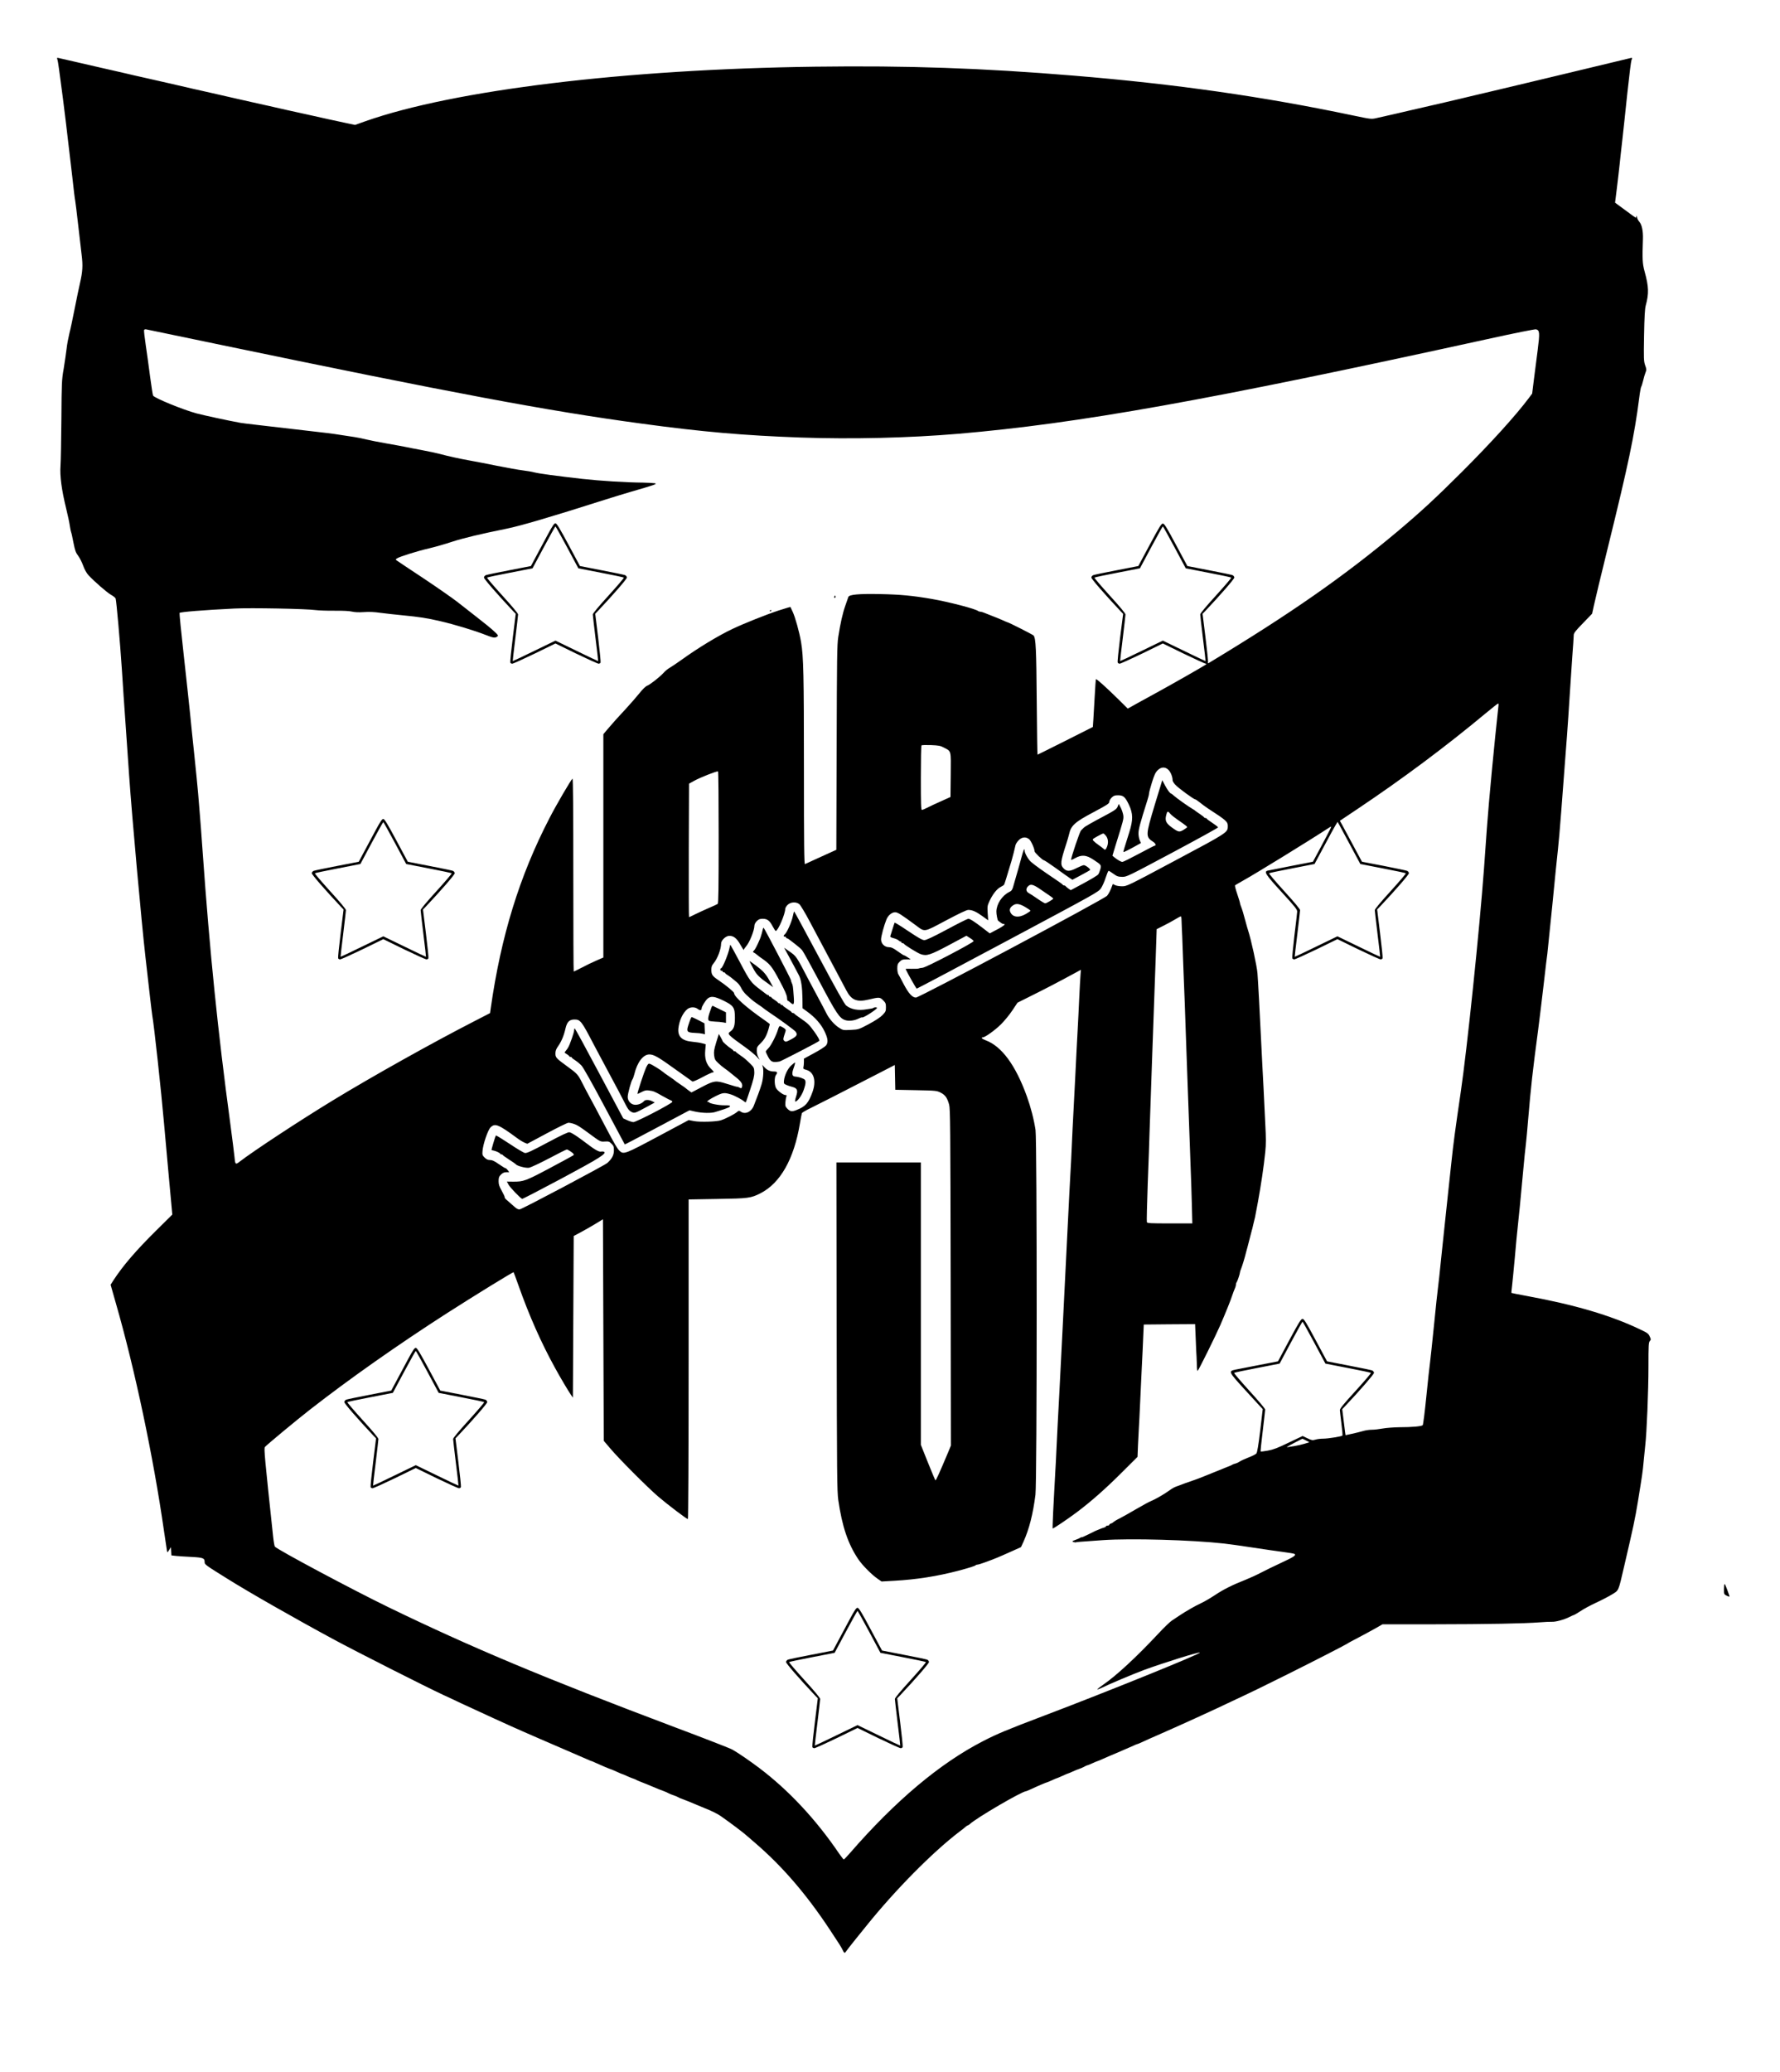 <?xml version="1.0" standalone="no"?>
<!DOCTYPE svg PUBLIC "-//W3C//DTD SVG 20010904//EN"
 "http://www.w3.org/TR/2001/REC-SVG-20010904/DTD/svg10.dtd">
<svg version="1.0" xmlns="http://www.w3.org/2000/svg"
 width="2192pt" height="2551pt" viewBox="0 0 2192 2551"
 preserveAspectRatio="xMidYMid meet">

<g transform="translate(0,2551) scale(0.1,-0.1)"
fill="#000000" stroke="none">
<path d="M705 24783 c5 -10 14 -63 21 -118 7 -55 18 -136 24 -180 23 -155 99
-788 140 -1150 16 -148 32 -281 36 -295 3 -14 19 -142 35 -285 16 -143 36
-314 44 -380 17 -136 13 -205 -20 -350 -13 -55 -42 -196 -65 -312 -23 -117
-52 -256 -66 -309 -13 -54 -29 -138 -34 -188 -6 -50 -22 -158 -35 -241 -25
-143 -26 -172 -29 -620 -2 -258 -7 -519 -11 -578 -9 -126 13 -296 71 -532 19
-77 39 -171 44 -209 6 -38 13 -73 16 -78 3 -4 16 -61 28 -126 20 -100 29 -125
58 -163 19 -25 47 -80 62 -122 17 -47 42 -92 64 -116 72 -78 228 -214 279
-243 29 -16 54 -37 57 -46 10 -31 55 -543 76 -862 11 -173 31 -472 45 -665 14
-192 34 -485 45 -650 36 -517 152 -1801 200 -2225 11 -96 34 -294 50 -440 17
-146 32 -276 35 -290 21 -110 111 -939 145 -1330 11 -129 39 -434 61 -678 l41
-443 -199 -197 c-250 -247 -410 -434 -526 -612 l-35 -55 64 -225 c234 -811
463 -1895 594 -2810 17 -118 33 -226 36 -240 5 -24 6 -24 27 10 l22 35 3 -51
3 -51 62 -7 c34 -3 120 -9 190 -12 140 -8 157 -15 157 -63 0 -30 5 -34 278
-204 263 -165 825 -486 1322 -754 273 -147 1120 -576 1340 -678 58 -26 157
-73 220 -103 155 -73 669 -308 750 -342 36 -15 121 -52 190 -83 109 -48 293
-127 495 -214 33 -14 84 -36 113 -49 29 -13 55 -24 59 -24 3 0 24 -9 47 -20
56 -26 183 -80 190 -80 3 0 35 -14 71 -30 36 -17 68 -30 71 -30 3 0 29 -11 57
-24 29 -13 63 -27 77 -31 14 -4 30 -11 35 -15 6 -4 35 -17 65 -28 30 -11 93
-37 140 -57 47 -20 105 -44 130 -52 25 -9 54 -22 65 -29 11 -6 38 -17 60 -24
22 -7 45 -17 51 -21 6 -5 35 -18 65 -28 30 -11 92 -36 139 -56 47 -20 101 -42
120 -50 74 -28 167 -73 206 -101 138 -97 282 -206 335 -254 9 -8 43 -37 75
-65 338 -288 639 -635 930 -1075 123 -185 141 -214 160 -253 21 -44 26 -45 48
-12 9 14 63 82 119 152 56 69 113 140 127 157 351 437 815 907 1145 1158 39
29 76 59 83 66 7 6 17 12 21 12 4 0 16 8 27 18 82 76 641 402 689 402 3 0 30
11 58 24 67 32 194 86 201 86 3 0 30 11 60 25 30 14 57 25 60 25 3 0 35 14 71
30 36 17 68 30 71 30 3 0 29 11 57 24 29 13 63 27 77 31 14 4 41 16 60 26 19
11 38 19 42 19 4 0 32 11 62 25 30 14 57 25 60 25 3 0 29 11 58 24 29 13 118
52 198 85 80 34 163 71 186 81 23 11 44 20 48 20 4 0 31 11 59 24 29 14 115
53 192 86 77 34 160 71 185 82 25 11 63 28 85 38 22 10 117 53 210 95 94 43
206 94 250 115 44 21 125 59 180 85 263 123 364 172 685 332 359 179 726 368
745 382 5 5 69 39 140 76 72 38 166 89 210 114 l80 46 635 0 c661 1 1104 9
1300 24 63 5 131 8 150 7 46 -3 152 26 215 58 28 14 54 26 58 26 4 0 40 21 80
47 39 27 126 73 192 104 66 30 154 76 195 101 87 53 78 33 150 343 115 493
134 581 170 800 51 312 60 371 70 487 6 62 15 151 20 198 19 162 40 676 40
974 0 264 2 302 17 318 15 17 15 21 -2 57 -15 35 -28 44 -124 89 -359 171
-799 300 -1380 407 -107 20 -196 37 -198 39 -2 2 1 39 7 82 5 44 21 205 35
359 13 154 27 298 30 320 7 52 51 500 75 770 10 116 24 248 30 295 6 47 19
193 30 325 32 382 54 581 120 1075 16 124 48 383 70 575 22 193 42 361 45 375
2 14 29 277 60 585 30 308 61 621 70 695 8 74 27 281 40 460 72 932 85 1116
100 1360 9 146 25 384 35 529 11 146 20 278 20 294 0 23 21 51 113 145 l113
117 23 105 c12 58 89 377 171 710 253 1026 327 1378 386 1840 9 74 21 137 25
140 4 3 14 36 23 73 9 37 22 83 30 102 13 31 13 40 -5 89 -17 51 -18 76 -13
368 4 225 10 328 20 365 41 150 38 234 -14 423 -26 95 -29 151 -20 400 3 94
-13 173 -43 208 -16 18 -30 45 -30 60 -1 17 -3 20 -6 10 -2 -10 -7 -18 -10
-18 -2 0 -49 33 -102 73 -54 39 -110 81 -125 92 l-27 20 21 170 c12 94 27 229
35 300 7 72 23 211 34 310 11 99 39 355 61 569 23 215 46 398 51 407 13 26 11
30 -13 24 -23 -5 -397 -95 -583 -140 -55 -13 -167 -40 -250 -60 -82 -20 -197
-47 -255 -61 -58 -14 -150 -36 -205 -49 -98 -23 -302 -72 -420 -100 -33 -8
-109 -26 -170 -40 -60 -14 -155 -37 -210 -50 -55 -13 -143 -34 -195 -46 -225
-51 -303 -69 -430 -99 -121 -29 -224 -52 -415 -95 -58 -13 -66 -12 -290 35
-1104 232 -2182 386 -3435 489 -1124 93 -2042 125 -3184 110 -2336 -31 -4446
-287 -5538 -672 l-126 -45 -118 25 c-140 30 -276 59 -469 103 -77 17 -189 42
-250 55 -60 14 -159 36 -220 50 -60 13 -159 35 -220 49 -60 14 -162 36 -225
51 -63 14 -176 40 -250 57 -74 17 -182 41 -240 54 -179 42 -426 98 -630 144
-52 11 -142 32 -200 46 -121 28 -230 53 -385 88 -60 14 -180 41 -265 61 -85
19 -166 38 -179 41 -20 4 -22 2 -16 -13z m1935 -3502 c2949 -613 4113 -831
5255 -985 757 -103 1267 -147 1965 -172 630 -22 1340 -5 1940 46 1484 127
3061 409 6519 1166 345 76 583 123 597 120 45 -12 47 -43 20 -255 -14 -108
-35 -272 -47 -366 l-21 -170 -41 -55 c-162 -216 -466 -551 -826 -911 -324
-323 -505 -490 -796 -735 -658 -551 -1316 -1010 -2302 -1605 -29 -18 -31 -18
-27 -2 3 10 -11 148 -31 307 l-36 290 34 35 c187 198 357 394 357 411 0 12
-10 24 -22 30 -13 5 -143 32 -289 60 l-267 52 -140 261 c-117 219 -144 262
-162 262 -18 0 -45 -43 -162 -262 l-140 -261 -267 -52 c-146 -28 -276 -55
-288 -60 -13 -6 -23 -18 -23 -30 0 -17 159 -200 357 -411 l34 -36 -37 -291
c-20 -161 -34 -299 -30 -307 3 -8 14 -15 24 -15 11 0 135 56 276 124 l256 125
256 -125 c141 -68 264 -124 272 -124 13 0 13 -3 -3 -14 -35 -24 -405 -235
-575 -328 -91 -50 -214 -117 -273 -150 l-109 -61 -111 110 c-164 161 -274 259
-281 252 -2 -2 -9 -96 -15 -209 -6 -113 -14 -244 -17 -292 l-6 -87 -339 -171
c-186 -93 -340 -170 -342 -170 -3 0 -7 296 -10 658 -5 643 -11 775 -39 809 -9
11 -309 163 -322 163 -3 0 -33 13 -68 29 -35 15 -90 38 -123 50 -33 13 -75 29
-93 37 -18 8 -41 14 -50 14 -10 0 -22 4 -28 9 -28 25 -358 111 -564 147 -243
42 -394 56 -645 61 -261 5 -379 -6 -388 -36 -3 -9 -20 -56 -37 -106 -34 -97
-61 -218 -87 -385 -15 -92 -17 -260 -20 -1363 l-4 -1258 -42 -19 c-23 -10
-107 -49 -187 -85 -80 -37 -151 -69 -157 -72 -10 -4 -13 234 -13 1168 0 1165
-5 1384 -35 1564 -21 123 -72 308 -104 375 -14 30 -27 56 -27 58 -1 2 -66 -18
-145 -43 -150 -49 -423 -158 -569 -227 -177 -84 -426 -235 -631 -383 -52 -37
-114 -79 -138 -93 -24 -13 -57 -40 -74 -59 -44 -50 -166 -147 -205 -163 -21
-8 -58 -43 -98 -94 -36 -45 -109 -128 -162 -186 -114 -122 -159 -173 -230
-256 l-52 -62 0 -1374 0 -1375 -87 -38 c-49 -21 -130 -60 -180 -87 -51 -26
-95 -48 -98 -48 -3 0 -5 536 -5 1191 0 788 -3 1188 -10 1184 -17 -11 -199
-321 -285 -489 -368 -711 -596 -1451 -722 -2339 l-8 -58 -190 -98 c-515 -264
-1259 -680 -1745 -976 -401 -244 -980 -624 -1153 -758 -47 -37 -52 -31 -60 66
-4 40 -27 225 -52 412 -152 1124 -252 2101 -340 3345 -14 195 -29 405 -35 465
-5 61 -14 171 -20 245 -6 74 -27 284 -46 465 -19 182 -44 418 -54 525 -11 107
-45 428 -77 712 -32 284 -55 519 -52 523 13 12 289 35 679 54 196 10 884 -3
995 -19 39 -5 144 -9 235 -8 102 1 184 -3 215 -11 33 -8 82 -10 145 -6 65 5
130 2 205 -9 61 -8 187 -22 280 -31 189 -18 297 -34 454 -71 177 -41 422 -115
562 -170 94 -37 115 -40 142 -20 16 12 13 18 -42 68 -33 31 -124 105 -203 166
-78 61 -189 147 -244 191 -56 44 -241 173 -410 286 -170 112 -319 212 -332
221 -23 16 -23 16 -4 30 30 21 253 91 397 124 72 17 198 53 282 81 134 44 356
97 668 160 174 35 551 146 1210 356 94 30 233 72 310 95 308 89 343 101 310
109 -16 3 -82 7 -146 8 -215 2 -523 21 -749 46 -323 37 -527 64 -590 80 -30 8
-95 19 -145 25 -49 6 -191 31 -315 56 -124 25 -272 54 -330 64 -135 24 -275
55 -370 81 -41 11 -145 33 -230 49 -85 16 -175 33 -200 39 -25 5 -126 24 -224
41 -99 17 -214 40 -255 50 -42 11 -107 24 -146 30 -38 5 -113 17 -165 25 -111
18 -164 24 -565 70 -165 19 -379 44 -475 55 -96 11 -186 22 -200 25 -154 28
-449 92 -540 116 -167 45 -516 188 -535 219 -4 6 -20 109 -36 228 -15 119 -40
295 -54 391 -14 96 -24 180 -21 188 4 8 14 11 28 8 13 -3 390 -81 838 -174z
m11824 -2509 l138 -258 277 -54 c152 -29 279 -56 283 -60 5 -3 -80 -102 -187
-220 -124 -136 -195 -221 -195 -234 0 -12 16 -145 34 -296 19 -151 33 -276 32
-278 -2 -1 -121 55 -264 125 l-262 127 -262 -127 c-143 -70 -262 -126 -264
-125 -1 2 13 127 32 278 18 151 34 284 34 296 0 13 -71 98 -195 234 -107 118
-192 217 -187 220 4 4 131 31 283 60 l277 54 138 258 c76 142 141 258 144 258
3 0 68 -116 144 -258z m3989 -1949 c-51 -466 -119 -1176 -143 -1513 -11 -151
-27 -372 -35 -490 -54 -738 -208 -2222 -286 -2750 -71 -483 -91 -636 -114
-852 -14 -134 -34 -322 -45 -418 -11 -96 -42 -393 -70 -660 -27 -267 -52 -496
-55 -510 -3 -14 -23 -205 -45 -425 -22 -220 -45 -431 -50 -470 -6 -38 -26
-225 -45 -414 -19 -190 -39 -349 -45 -355 -14 -14 -131 -25 -285 -25 -71 -1
-165 -8 -208 -16 -43 -8 -104 -15 -134 -15 -30 0 -80 -7 -111 -17 -32 -9 -92
-24 -134 -33 l-78 -17 -5 31 c-2 17 -12 89 -20 160 l-16 129 34 36 c186 197
357 394 357 411 0 12 -10 24 -22 30 -13 5 -143 32 -289 60 l-267 52 -140 261
c-117 219 -144 262 -162 262 -18 0 -45 -43 -162 -261 l-140 -262 -242 -47
c-132 -25 -262 -51 -287 -56 -83 -18 -77 -29 108 -232 92 -100 181 -198 200
-218 l33 -35 -31 -265 c-22 -181 -37 -269 -47 -281 -8 -10 -51 -32 -96 -49
-44 -17 -92 -39 -107 -49 -14 -10 -38 -22 -55 -26 -16 -4 -33 -10 -39 -15 -5
-4 -39 -19 -75 -32 -36 -14 -121 -49 -190 -77 -69 -29 -150 -60 -180 -71 -30
-10 -93 -32 -140 -49 -47 -18 -98 -37 -115 -43 -16 -6 -52 -27 -80 -48 -56
-41 -172 -108 -225 -129 -19 -7 -98 -50 -175 -95 -77 -45 -169 -97 -204 -115
-36 -17 -70 -38 -78 -45 -7 -8 -22 -17 -33 -20 -11 -3 -20 -11 -20 -16 0 -5
-9 -9 -20 -9 -11 0 -20 -4 -20 -9 0 -5 -10 -11 -23 -15 -13 -3 -41 -13 -63
-23 -21 -9 -41 -17 -44 -18 -3 -1 -42 -20 -87 -43 -46 -23 -83 -39 -83 -36 0
4 -6 2 -12 -3 -7 -5 -35 -18 -62 -28 -45 -16 -48 -19 -27 -27 13 -4 26 -6 29
-4 7 4 38 6 332 27 346 24 1092 3 1495 -42 55 -6 213 -28 350 -49 138 -21 309
-46 380 -55 72 -9 134 -20 139 -25 17 -17 -13 -37 -171 -110 -87 -40 -198 -95
-248 -121 -49 -26 -133 -64 -185 -85 -163 -64 -273 -119 -381 -191 -57 -38
-133 -82 -169 -98 -68 -31 -193 -103 -270 -155 -25 -17 -65 -44 -90 -60 -25
-17 -96 -85 -159 -153 -279 -298 -519 -520 -685 -635 -43 -30 -76 -56 -73 -58
3 -3 27 6 54 19 79 40 387 170 524 221 241 88 675 224 685 213 15 -14 -1131
-478 -1906 -772 -480 -182 -587 -227 -764 -318 -531 -273 -1079 -733 -1641
-1380 -37 -42 -70 -77 -74 -77 -4 0 -30 33 -57 72 -284 419 -622 781 -985
1055 -113 85 -255 183 -329 225 -25 15 -339 137 -699 272 -1627 613 -2516 986
-3541 1483 -448 218 -1346 697 -1395 744 -5 5 -15 62 -22 127 -104 972 -114
1083 -101 1099 20 25 395 336 553 459 484 378 1086 801 1685 1186 342 219 819
513 825 507 2 -2 29 -76 60 -163 132 -373 279 -704 448 -1011 64 -118 167
-291 201 -340 l21 -30 5 995 5 995 90 48 c50 27 131 73 180 103 l90 55 5
-1363 5 -1364 80 -94 c102 -122 460 -481 590 -592 113 -97 352 -278 366 -278
5 0 9 767 9 1968 l0 1967 352 6 c386 6 414 10 533 70 244 125 411 418 485 855
11 65 22 124 25 131 2 7 48 34 102 60 89 43 346 175 860 439 l182 94 3 -152 3
-153 255 -5 c249 -5 256 -6 305 -31 56 -29 79 -62 103 -146 14 -52 16 -264 19
-2128 l3 -2070 -33 -80 c-113 -268 -152 -354 -158 -347 -4 4 -46 104 -93 221
l-86 215 0 1738 0 1738 -520 0 -520 0 3 -2017 c3 -1843 5 -2028 20 -2138 47
-326 120 -542 247 -730 50 -74 166 -191 241 -242 l45 -31 159 9 c270 15 525
55 785 123 142 38 205 58 216 69 4 4 14 7 23 7 9 0 47 12 86 26 131 48 156 58
339 140 l109 49 30 65 c70 154 118 342 148 580 20 152 20 4363 1 4490 -21 136
-58 278 -107 415 -139 384 -310 616 -507 689 -45 17 -64 36 -35 36 27 0 153
90 225 162 40 40 103 116 138 169 l64 96 162 81 c156 77 358 182 536 279 l83
45 -5 -63 c-3 -35 -10 -165 -16 -289 -5 -124 -15 -306 -20 -405 -6 -99 -19
-362 -30 -585 -11 -223 -22 -441 -25 -485 -3 -44 -9 -183 -15 -310 -5 -126
-14 -306 -20 -400 -5 -93 -17 -312 -25 -485 -24 -494 -118 -2373 -130 -2570
-3 -52 -10 -189 -15 -305 -5 -115 -12 -246 -15 -290 -2 -44 -7 -127 -10 -185
-3 -58 -10 -194 -16 -304 -5 -109 -8 -200 -6 -202 5 -5 185 116 297 200 173
130 353 288 551 486 l197 196 6 149 c4 83 9 179 11 215 3 36 9 171 15 300 6
129 15 330 21 445 6 116 14 280 17 365 l7 155 316 3 316 2 8 -187 c4 -104 8
-199 10 -213 1 -14 3 -60 4 -103 0 -43 5 -76 9 -73 12 7 221 430 281 567 67
156 127 304 146 364 9 28 23 64 31 82 8 17 14 40 14 50 0 10 4 23 9 29 9 10
41 106 41 123 0 5 5 22 12 38 15 36 51 155 63 208 3 11 11 43 19 70 8 28 22
82 31 120 10 39 20 77 22 85 3 8 7 22 8 30 1 8 8 35 14 60 7 25 14 54 16 65 2
11 17 94 35 185 36 194 74 446 91 617 10 96 10 170 0 355 -6 128 -16 323 -21
433 -5 110 -12 238 -15 285 -2 47 -9 182 -15 300 -15 318 -38 749 -45 830 -7
89 -79 418 -116 529 -6 19 -20 66 -30 105 -24 93 -43 154 -57 189 -7 16 -12
34 -12 40 0 7 -16 57 -34 112 -19 55 -31 103 -27 106 3 4 47 29 96 57 146 80
822 496 1074 661 27 17 24 12 -151 -316 l-60 -111 -267 -52 c-146 -28 -276
-54 -288 -57 -52 -12 -30 -47 170 -265 168 -184 192 -214 191 -241 -1 -18 -16
-150 -34 -295 -17 -145 -29 -270 -26 -278 3 -8 14 -14 24 -14 11 0 135 56 276
124 l256 125 256 -125 c141 -68 265 -124 276 -124 10 0 21 6 24 14 3 8 -11
146 -31 307 l-36 293 34 35 c187 198 357 394 357 411 0 12 -10 24 -22 30 -13
5 -143 32 -290 61 l-266 51 -108 201 c-59 111 -120 225 -136 253 l-28 50 218
146 c554 371 1085 767 1575 1175 81 68 152 123 156 123 4 0 6 -12 4 -27z
m-6827 -517 c90 -47 85 -27 82 -335 l-3 -272 -120 -54 c-66 -29 -142 -65 -169
-79 -27 -14 -55 -26 -63 -26 -11 0 -13 73 -13 393 0 217 3 397 8 401 4 5 57 6
117 4 96 -4 117 -8 161 -32z m2764 -274 c27 -27 50 -85 50 -127 0 -11 15 -36
33 -55 35 -39 228 -180 245 -180 6 0 31 -17 56 -37 25 -21 71 -55 103 -76 225
-146 243 -162 243 -215 0 -80 4 -78 -644 -423 -592 -316 -599 -319 -658 -319
-32 0 -71 6 -86 14 l-28 14 -22 -57 c-12 -31 -34 -71 -49 -88 -40 -44 -2310
-1253 -2354 -1253 -45 0 -92 53 -153 170 -27 52 -55 104 -62 115 -8 11 -14 44
-14 73 0 46 4 58 29 83 25 25 37 29 83 29 l53 0 -37 25 c-20 14 -41 25 -46 25
-5 0 -40 23 -78 50 -54 39 -77 50 -107 50 -53 0 -97 43 -97 96 0 38 38 177 67
247 22 51 66 87 106 87 32 0 70 -24 257 -162 113 -84 91 -87 371 62 161 85
254 130 274 129 48 0 98 -22 173 -77 l71 -51 -6 88 c-5 81 -4 93 21 146 37 82
92 153 136 175 21 11 42 24 45 30 6 9 32 95 92 295 15 53 38 140 48 189 3 16
21 44 40 63 41 41 90 45 130 11 23 -21 65 -114 65 -147 0 -16 99 -111 116
-111 6 0 71 -43 145 -96 74 -54 150 -108 170 -121 l35 -23 105 56 c57 30 108
59 112 64 11 10 -54 60 -77 60 -9 0 -48 -16 -86 -35 -86 -44 -122 -45 -161 -6
-44 45 -41 81 31 301 15 47 31 101 35 120 23 107 70 150 301 272 167 89 194
106 194 126 0 13 13 37 29 53 25 24 38 29 78 29 66 0 88 -18 134 -114 53 -111
54 -188 5 -343 -62 -197 -75 -238 -71 -241 4 -4 62 25 152 75 l63 35 -15 35
c-8 19 -15 57 -15 82 0 54 19 123 111 415 11 33 19 68 19 79 0 12 16 72 36
136 28 90 43 122 69 148 44 44 94 46 135 5z m-5540 -831 c0 -635 -3 -811 -12
-818 -7 -5 -58 -29 -113 -52 -55 -24 -130 -59 -167 -77 -37 -19 -70 -34 -73
-34 -3 0 -4 370 -3 822 l3 821 65 36 c74 41 281 122 292 115 5 -3 8 -369 8
-813z m7784 -107 l118 -220 277 -54 c152 -29 279 -56 283 -60 5 -3 -80 -102
-187 -220 -124 -136 -195 -221 -195 -234 0 -12 16 -145 34 -296 19 -151 33
-276 32 -278 -2 -1 -121 55 -264 125 l-262 127 -262 -127 c-143 -70 -262 -126
-264 -125 -1 2 13 127 32 278 18 151 34 284 34 296 0 13 -71 98 -195 234 -107
118 -192 217 -187 220 4 4 131 31 283 60 l277 54 118 220 c65 122 128 238 142
260 l24 39 22 -39 c12 -22 75 -138 140 -260z m-6791 -714 c14 -11 72 -107 128
-213 176 -332 162 -306 339 -637 40 -74 91 -170 113 -213 62 -118 128 -146
272 -112 133 32 141 31 180 -8 31 -31 35 -41 35 -87 0 -47 -4 -55 -42 -95 -28
-29 -88 -68 -168 -111 -125 -66 -125 -67 -222 -72 -96 -5 -98 -4 -146 27 -58
37 -121 109 -155 177 -13 27 -57 110 -97 184 -40 74 -92 171 -115 215 -163
312 -155 301 -248 366 l-61 43 49 -90 c46 -84 89 -166 134 -251 27 -52 41
-146 43 -286 l1 -118 56 -41 c99 -71 174 -157 215 -244 42 -88 47 -134 19
-173 -11 -14 -76 -57 -146 -94 l-127 -69 0 -41 c0 -23 -3 -52 -6 -64 -5 -19 0
-23 33 -32 97 -26 128 -137 78 -275 -49 -135 -86 -177 -193 -219 -59 -24 -79
-21 -114 13 -27 28 -29 35 -26 83 2 28 8 60 12 70 6 13 4 17 -11 17 -28 0
-100 54 -118 89 -19 38 -20 131 0 157 25 33 18 44 -25 44 -51 0 -90 20 -125
62 -15 19 -22 23 -16 11 18 -36 13 -153 -10 -229 -19 -64 -60 -175 -97 -267
-31 -76 -106 -109 -160 -71 -21 14 -24 14 -50 -8 -31 -25 -135 -79 -192 -98
-53 -18 -252 -25 -331 -11 l-68 13 -376 -201 c-412 -220 -427 -226 -478 -175
-25 24 -63 90 -142 239 -18 33 -58 110 -90 170 -32 61 -89 169 -128 240 -39
72 -84 157 -100 190 -47 95 -64 113 -171 190 -148 108 -156 116 -156 167 0 33
8 54 34 91 40 57 70 128 90 217 19 81 48 110 110 110 72 0 87 -18 231 -295 18
-33 52 -98 77 -145 242 -451 287 -537 325 -613 26 -51 43 -72 68 -84 40 -19
43 -18 189 61 l99 54 -31 16 c-39 20 -86 21 -103 0 -21 -25 -65 -44 -104 -44
-52 0 -95 44 -95 97 0 41 43 197 59 217 5 6 15 34 22 61 36 149 109 245 186
245 54 0 112 -33 318 -182 110 -79 205 -147 212 -151 6 -4 62 20 123 53 61 33
120 60 131 60 15 0 10 9 -25 43 -59 56 -81 129 -71 231 l6 71 -43 12 c-24 7
-77 15 -120 19 -128 11 -184 63 -174 164 10 97 56 195 112 239 35 27 93 28
128 0 27 -21 46 -18 46 7 0 23 49 102 77 124 40 31 84 25 189 -26 128 -62 144
-85 144 -212 0 -102 -12 -137 -55 -169 -43 -31 -41 -34 200 -207 44 -32 100
-79 124 -104 41 -45 42 -46 22 -11 -13 23 -21 54 -21 84 0 42 4 51 44 90 50
48 76 94 100 177 9 31 16 58 16 61 0 2 -28 23 -62 47 -223 154 -378 291 -378
335 0 14 -100 97 -194 160 -74 50 -86 68 -86 127 0 37 6 54 28 80 47 56 92
174 92 242 0 41 58 96 102 96 54 0 93 -32 137 -112 23 -40 41 -68 41 -61 0 7
13 27 29 45 42 48 100 194 101 251 0 18 11 39 29 58 24 23 38 29 74 29 56 0
85 -22 123 -95 16 -30 32 -55 37 -55 27 0 117 209 117 273 0 10 13 32 29 48
37 36 104 41 144 9z m4707 -197 c1 -27 2 -73 4 -103 2 -30 7 -140 10 -245 4
-104 9 -237 11 -295 3 -58 9 -231 15 -385 5 -154 12 -347 15 -430 3 -82 10
-271 15 -420 9 -267 20 -570 40 -1105 6 -151 14 -382 17 -512 l6 -238 -277 0
c-244 0 -277 2 -283 16 -3 9 2 224 11 477 10 254 20 534 22 622 3 88 18 529
34 980 16 451 35 979 42 1173 l12 354 85 43 c48 24 113 59 145 79 33 20 63 36
68 36 4 0 8 -21 8 -47z m-7481 -2509 c41 -14 67 -30 181 -114 145 -107 141
-105 198 -102 47 3 56 0 82 -27 26 -25 30 -37 30 -84 0 -56 -25 -103 -81 -153
-35 -31 -1047 -567 -1078 -571 -19 -3 -37 6 -66 32 -22 20 -59 52 -82 72 -24
19 -41 39 -38 43 3 5 -13 40 -35 79 -32 57 -40 80 -40 121 0 44 5 56 29 81 22
21 39 29 66 29 l36 0 -18 25 c-10 13 -23 25 -29 25 -6 0 -43 23 -82 50 -54 38
-80 50 -107 50 -27 0 -44 8 -67 30 -28 28 -30 35 -26 83 7 84 66 257 99 289
54 54 96 38 324 -130 32 -24 75 -50 94 -58 l34 -14 241 129 c133 71 252 130
266 130 14 0 45 -6 69 -15z m9115 -2692 l138 -258 277 -54 c152 -29 279 -56
283 -60 5 -3 -80 -102 -187 -220 -150 -164 -195 -219 -195 -239 1 -14 9 -89
19 -166 10 -77 16 -143 12 -147 -10 -11 -178 -38 -239 -38 -30 0 -72 -5 -94
-12 -35 -10 -44 -9 -98 17 l-59 28 -172 -82 c-134 -65 -189 -86 -255 -98 -47
-9 -87 -13 -90 -11 -2 3 9 116 26 252 16 136 30 255 30 265 0 10 -88 114 -195
231 -107 118 -192 217 -187 220 4 4 131 31 283 60 l277 54 138 258 c76 142
141 258 144 258 3 0 68 -116 144 -258z m-101 -1204 l42 -22 -59 -18 c-32 -10
-89 -23 -125 -29 -36 -5 -77 -12 -91 -15 -14 -3 22 20 80 50 58 30 106 55 108
55 1 1 22 -9 45 -21z"/>
<path d="M6742 18923 c-43 -81 -107 -200 -142 -265 l-62 -116 -267 -52 c-146
-28 -276 -55 -288 -60 -13 -6 -23 -18 -23 -30 0 -17 159 -200 357 -411 l34
-35 -36 -293 c-20 -161 -34 -299 -31 -307 3 -8 14 -14 24 -14 11 0 135 56 276
124 l256 125 256 -125 c141 -68 265 -124 276 -124 10 0 21 6 24 14 3 8 -11
146 -30 307 l-36 293 33 35 c187 198 357 394 357 411 0 12 -10 24 -22 30 -13
5 -143 32 -289 60 l-267 52 -140 261 c-104 194 -145 263 -160 265 -16 3 -34
-23 -100 -145z m242 -151 l138 -258 277 -54 c152 -29 279 -56 283 -60 5 -3
-80 -102 -187 -220 -124 -136 -195 -221 -195 -234 0 -12 16 -145 34 -296 19
-151 33 -276 32 -278 -2 -1 -121 55 -264 125 l-262 127 -262 -127 c-143 -70
-262 -126 -264 -125 -1 2 13 127 32 278 18 151 34 284 34 296 0 13 -71 98
-195 234 -107 118 -192 217 -187 220 4 4 131 31 283 60 l277 54 138 258 c76
142 141 258 144 258 3 0 68 -116 144 -258z"/>
<path d="M10276 18171 c-4 -7 -5 -15 -2 -18 9 -9 19 4 14 18 -4 11 -6 11 -12
0z"/>
<path d="M9480 17989 c0 -5 5 -7 10 -4 6 3 10 8 10 11 0 2 -4 4 -10 4 -5 0
-10 -5 -10 -11z"/>
<path d="M4622 15283 c-43 -81 -107 -200 -142 -265 l-62 -116 -267 -52 c-146
-28 -276 -55 -288 -60 -13 -6 -23 -18 -23 -30 0 -17 159 -200 357 -411 l34
-35 -36 -293 c-20 -161 -34 -299 -31 -307 3 -8 14 -14 24 -14 11 0 135 56 276
124 l256 125 256 -125 c141 -68 265 -124 276 -124 10 0 21 6 24 14 3 8 -11
146 -31 307 l-36 293 34 35 c187 198 357 394 357 411 0 12 -10 24 -22 30 -13
5 -143 32 -289 60 l-267 52 -140 261 c-104 194 -145 263 -160 265 -16 3 -34
-23 -100 -145z m242 -151 l138 -258 277 -54 c152 -29 279 -56 283 -60 5 -3
-80 -102 -187 -220 -124 -136 -195 -221 -195 -234 0 -12 16 -145 34 -296 19
-151 33 -276 32 -278 -2 -1 -121 55 -264 125 l-262 127 -262 -127 c-143 -70
-262 -126 -264 -125 -1 2 13 127 32 278 18 151 34 284 34 296 0 13 -71 98
-195 234 -107 118 -192 217 -187 220 4 4 131 31 283 60 l277 54 138 258 c76
142 141 258 144 258 3 0 68 -116 144 -258z"/>
<path d="M5022 8773 c-43 -81 -107 -200 -142 -265 l-62 -116 -267 -52 c-146
-28 -276 -55 -288 -60 -13 -6 -23 -18 -23 -30 0 -17 159 -200 357 -411 l34
-35 -36 -293 c-20 -161 -34 -299 -31 -307 3 -8 14 -14 24 -14 11 0 135 56 276
124 l256 125 256 -125 c141 -68 265 -124 276 -124 10 0 21 6 24 14 3 8 -11
146 -31 307 l-36 293 34 35 c187 198 357 394 357 411 0 12 -10 24 -22 30 -13
5 -143 32 -289 60 l-267 52 -140 261 c-104 194 -145 263 -160 265 -16 3 -34
-23 -100 -145z m242 -151 l138 -258 277 -54 c152 -29 279 -56 283 -60 5 -3
-80 -102 -187 -220 -124 -136 -195 -221 -195 -234 0 -12 16 -145 34 -296 19
-151 33 -276 32 -278 -2 -1 -121 55 -264 125 l-262 127 -262 -127 c-143 -70
-262 -126 -264 -125 -1 2 13 127 32 278 18 151 34 284 34 296 0 13 -71 98
-195 234 -107 118 -192 217 -187 220 4 4 131 31 283 60 l277 54 138 258 c76
142 141 258 144 258 3 0 68 -116 144 -258z"/>
<path d="M10462 5573 c-43 -81 -107 -200 -142 -265 l-62 -116 -267 -52 c-146
-28 -276 -55 -288 -60 -13 -6 -23 -18 -23 -30 0 -17 159 -200 357 -411 l34
-35 -36 -293 c-20 -161 -34 -299 -31 -307 3 -8 14 -14 24 -14 11 0 135 56 276
124 l256 125 256 -125 c141 -68 265 -124 276 -124 10 0 21 6 24 14 3 8 -11
146 -31 307 l-36 293 34 35 c187 198 357 394 357 411 0 12 -10 24 -22 30 -13
5 -143 32 -289 60 l-267 52 -140 261 c-104 196 -145 263 -160 265 -16 3 -34
-22 -100 -145z m242 -151 l138 -258 277 -54 c152 -29 279 -56 283 -60 5 -3
-80 -102 -187 -220 -124 -136 -195 -221 -195 -234 0 -12 16 -145 34 -296 19
-151 33 -276 32 -278 -2 -1 -121 55 -264 125 l-262 127 -262 -127 c-143 -70
-262 -126 -264 -125 -1 2 13 127 32 278 18 151 34 284 34 296 0 13 -71 98
-195 234 -107 118 -192 217 -187 220 4 4 131 31 283 60 l277 54 138 258 c76
142 141 258 144 258 3 0 68 -116 144 -258z"/>
<path d="M14221 15605 c-115 -383 -116 -395 -17 -460 26 -17 36 -45 16 -45 -5
0 -93 -45 -195 -100 -103 -55 -194 -100 -203 -100 -17 0 -58 23 -100 57 l-23
19 41 135 c95 305 98 316 93 361 -3 24 -17 65 -30 93 l-26 49 -14 -34 c-12
-31 -34 -46 -206 -137 -106 -56 -200 -110 -209 -120 -10 -10 -26 -26 -36 -36
-15 -14 -122 -331 -122 -361 0 -4 23 5 51 21 81 44 136 39 225 -20 96 -63 98
-66 84 -118 -7 -24 -18 -52 -26 -63 -7 -11 -87 -59 -176 -107 l-162 -87 -31
21 c-16 12 -31 25 -33 29 -2 4 -10 8 -17 8 -7 0 -15 4 -17 8 -1 5 -41 34 -88
65 -166 112 -241 165 -301 215 -34 28 -81 109 -81 140 -1 39 -14 12 -38 -78
-12 -47 -31 -112 -40 -145 -10 -33 -31 -107 -47 -163 -27 -100 -30 -105 -66
-123 -88 -45 -155 -147 -157 -239 -1 -32 13 -108 22 -114 1 -1 16 -12 32 -24
15 -12 32 -19 37 -16 5 3 9 -1 9 -8 0 -7 -41 -34 -91 -60 l-91 -48 -84 65
c-104 80 -159 115 -180 115 -9 0 -128 -59 -263 -132 -176 -94 -255 -131 -278
-131 -25 0 -75 29 -198 111 -90 61 -166 108 -168 104 -2 -4 -14 -39 -26 -79
-12 -40 -24 -79 -27 -86 -4 -10 8 -18 40 -26 24 -6 51 -18 60 -26 8 -8 19 -15
25 -15 6 0 11 -4 11 -10 0 -5 6 -10 14 -10 8 0 16 -4 18 -8 5 -14 167 -114
207 -128 73 -25 116 -11 347 112 l215 115 44 -28 c25 -15 45 -33 45 -38 0 -18
-586 -325 -628 -328 -22 -2 -43 -6 -48 -9 -5 -3 -44 -5 -87 -4 -43 2 -76 0
-75 -3 27 -58 131 -241 137 -241 5 0 510 267 1122 594 1085 579 1115 595 1147
641 17 26 44 85 58 131 15 46 31 84 36 84 6 0 33 -17 60 -37 43 -31 58 -36
107 -37 55 -1 67 5 619 299 309 165 562 304 562 310 0 5 -32 30 -70 55 -38 25
-70 48 -70 53 0 4 -6 7 -14 7 -8 0 -16 4 -18 8 -1 5 -25 23 -53 42 -27 18 -52
36 -55 39 -3 3 -17 13 -31 21 -48 27 -203 137 -232 164 -15 14 -30 26 -33 26
-14 0 -45 42 -77 101 l-34 65 -92 -301z m186 -108 c18 -22 54 -50 161 -124 28
-20 52 -40 52 -44 0 -4 -21 -20 -46 -35 -52 -31 -64 -28 -147 33 -67 49 -82
81 -67 144 13 55 21 59 47 26z m-785 -279 c26 -37 29 -87 9 -135 -15 -36 -23
-40 -43 -20 -7 7 -33 27 -58 44 -25 17 -53 40 -63 51 -18 20 -17 21 45 56 35
20 68 36 75 36 6 0 22 -15 35 -32z m-821 -648 c141 -95 169 -115 169 -122 0
-9 -83 -58 -99 -58 -7 0 -48 24 -91 54 -43 30 -92 62 -109 71 -37 19 -41 55
-11 85 31 31 61 24 141 -30z m-166 -231 c30 -18 55 -36 55 -40 0 -4 -26 -22
-57 -40 -90 -52 -168 -40 -194 29 -11 30 3 57 42 81 38 23 79 15 154 -30z"/>
<path d="M9763 14231 c-12 -65 -71 -198 -96 -220 -21 -17 -22 -31 -2 -31 8 0
15 -4 15 -10 0 -5 4 -10 10 -10 5 0 18 -6 27 -14 10 -8 45 -35 78 -60 33 -25
71 -58 83 -73 13 -15 111 -193 218 -395 204 -385 243 -444 314 -466 44 -14
112 -6 162 19 21 11 42 18 46 15 14 -8 181 99 182 117 0 9 -34 9 -43 0 -4 -3
-17 -8 -30 -9 -12 -1 -35 -5 -52 -8 -104 -19 -193 -3 -255 46 -20 16 -123 199
-332 590 -167 312 -305 568 -308 568 -3 0 -10 -26 -17 -59z"/>
<path d="M9396 14079 c-2 -8 -9 -34 -15 -59 -7 -25 -16 -54 -21 -65 -37 -87
-56 -123 -72 -142 -20 -21 -20 -21 0 -32 11 -6 26 -17 34 -24 7 -7 29 -23 48
-37 112 -76 135 -104 230 -282 68 -127 91 -181 92 -210 0 -21 5 -38 10 -38 5
0 18 -9 30 -20 43 -39 50 -28 43 68 -9 129 -12 148 -24 170 -6 12 -11 28 -11
37 0 13 -321 628 -336 644 -2 2 -5 -2 -8 -10z"/>
<path d="M8984 13843 c-14 -76 -87 -253 -105 -253 -5 0 -9 -7 -9 -15 0 -8 7
-15 15 -15 8 0 15 -4 15 -10 0 -5 7 -10 15 -10 8 0 15 -4 15 -8 0 -4 12 -15
28 -24 29 -18 65 -46 119 -92 18 -15 41 -47 52 -70 10 -24 38 -60 62 -82 23
-21 50 -46 60 -55 9 -9 45 -36 80 -60 35 -23 66 -45 69 -49 3 -4 41 -30 84
-60 125 -83 300 -212 313 -229 28 -37 16 -58 -54 -95 -61 -33 -68 -34 -84 -20
-18 16 -18 20 15 120 5 18 0 26 -27 43 -19 12 -39 21 -44 21 -5 0 -16 -19 -22
-42 -22 -75 -89 -205 -121 -234 -16 -16 -30 -33 -30 -39 0 -5 12 -32 27 -60
35 -68 56 -77 143 -62 19 4 467 235 488 253 9 7 -13 48 -58 111 -65 90 -81
105 -170 166 -41 28 -76 54 -78 59 -2 4 -10 8 -18 8 -8 0 -14 3 -14 8 0 4 -25
23 -55 42 -30 19 -55 38 -55 43 0 4 -7 7 -15 7 -8 0 -15 5 -15 10 0 6 -7 10
-15 10 -8 0 -15 3 -15 8 0 4 -18 18 -40 32 -22 14 -40 28 -40 32 0 5 -7 8 -15
8 -8 0 -15 5 -15 10 0 6 -4 10 -10 10 -5 0 -18 7 -27 14 -10 8 -41 32 -69 53
-114 85 -128 103 -249 332 -65 122 -119 221 -121 221 -2 0 -6 -17 -10 -37z"/>
<path d="M9230 13678 c0 -2 19 -40 43 -84 43 -83 73 -113 200 -202 l48 -34
-38 69 c-43 80 -78 123 -142 172 -56 45 -111 83 -111 79z"/>
<path d="M8761 13108 c-42 -111 -49 -152 -29 -164 6 -4 39 -8 72 -10 34 -1 78
-5 99 -9 l37 -7 0 65 0 65 -77 38 c-43 21 -81 40 -85 42 -5 2 -12 -7 -17 -20z"/>
<path d="M8502 12963 c-6 -16 -19 -52 -28 -81 -22 -71 -11 -83 82 -87 38 -1
82 -6 97 -10 l28 -7 -3 67 -3 68 -75 39 c-41 21 -78 38 -81 38 -4 0 -11 -12
-17 -27z"/>
<path d="M7070 12826 c0 -25 -49 -167 -72 -208 -7 -13 -21 -33 -31 -44 -18
-22 -18 -22 12 -40 17 -10 31 -22 31 -26 0 -4 7 -8 15 -8 8 0 15 -3 15 -7 0
-5 19 -20 43 -35 23 -15 58 -44 78 -65 22 -23 132 -219 283 -503 137 -256 249
-466 250 -468 2 -1 181 93 399 209 l397 211 72 -16 c89 -19 200 -21 248 -4 8
3 40 13 70 22 90 29 110 38 110 50 0 8 -22 11 -67 10 -69 -2 -193 23 -193 38
0 5 -4 6 -10 3 -5 -3 -10 0 -9 7 0 7 42 34 93 60 97 49 114 51 196 26 41 -12
138 -63 163 -86 9 -8 19 -13 21 -11 3 2 27 74 55 159 40 121 51 167 50 212 -2
53 -5 59 -48 102 -66 64 -71 68 -126 106 -27 19 -51 37 -53 42 -2 4 -10 8 -18
8 -8 0 -14 4 -14 8 0 4 -12 15 -27 24 -32 19 -103 82 -103 90 0 3 -11 25 -24
48 l-24 42 -32 -103 c-26 -86 -31 -114 -26 -159 6 -48 12 -60 49 -95 24 -23
59 -52 78 -65 19 -13 48 -35 65 -49 17 -14 48 -39 69 -56 74 -57 96 -92 81
-130 -5 -13 -10 -14 -28 -4 -13 7 -25 12 -28 11 -5 -2 -22 3 -135 38 -129 41
-152 38 -300 -40 l-130 -68 -30 21 c-17 12 -32 24 -35 27 -3 4 -34 26 -70 50
-36 24 -67 46 -70 50 -3 4 -34 26 -70 50 -36 24 -70 49 -76 55 -20 19 -138 93
-161 99 -18 6 -25 -1 -48 -49 -22 -48 -105 -299 -105 -319 0 -4 22 5 49 20 37
20 59 25 88 21 62 -8 74 -13 166 -66 49 -27 97 -53 108 -56 10 -4 19 -12 19
-18 0 -19 -448 -252 -481 -250 -16 1 -50 12 -76 24 l-48 22 -295 553 c-162
305 -298 554 -302 554 -5 0 -8 -11 -8 -24z"/>
<path d="M9742 12393 c-43 -41 -81 -121 -88 -186 -3 -34 -1 -39 29 -52 17 -8
51 -19 75 -25 61 -16 71 -42 45 -120 -12 -37 -15 -60 -9 -60 25 0 77 70 101
137 32 89 33 126 3 141 -35 17 -72 27 -110 30 -35 4 -40 37 -14 106 13 36 20
66 16 66 -5 0 -26 -17 -48 -37z"/>
<path d="M6742 11445 c-200 -107 -255 -132 -278 -128 -16 3 -102 54 -191 114
-89 59 -164 105 -167 101 -8 -14 -56 -175 -53 -178 2 -2 12 -5 23 -7 28 -4 84
-31 84 -39 0 -5 6 -8 14 -8 8 0 16 -4 18 -9 2 -4 37 -30 78 -56 41 -26 78 -52
81 -56 13 -21 122 -50 163 -44 23 4 132 55 248 116 113 60 211 109 218 109 13
0 71 -38 82 -54 4 -6 4 -14 0 -17 -4 -4 -133 -74 -287 -156 -299 -159 -327
-170 -457 -169 l-76 1 21 -39 c20 -36 145 -166 167 -174 5 -2 221 110 480 248
464 248 563 310 529 331 -8 4 -24 6 -36 3 -27 -7 -82 25 -204 119 -101 76
-156 112 -186 119 -15 4 -93 -32 -271 -127z"/>
<path d="M21230 5947 c0 -63 0 -63 36 -81 26 -12 35 -13 32 -4 -3 7 -16 43
-29 81 -13 37 -27 67 -31 67 -5 0 -8 -28 -8 -63z"/>
</g>
</svg>
